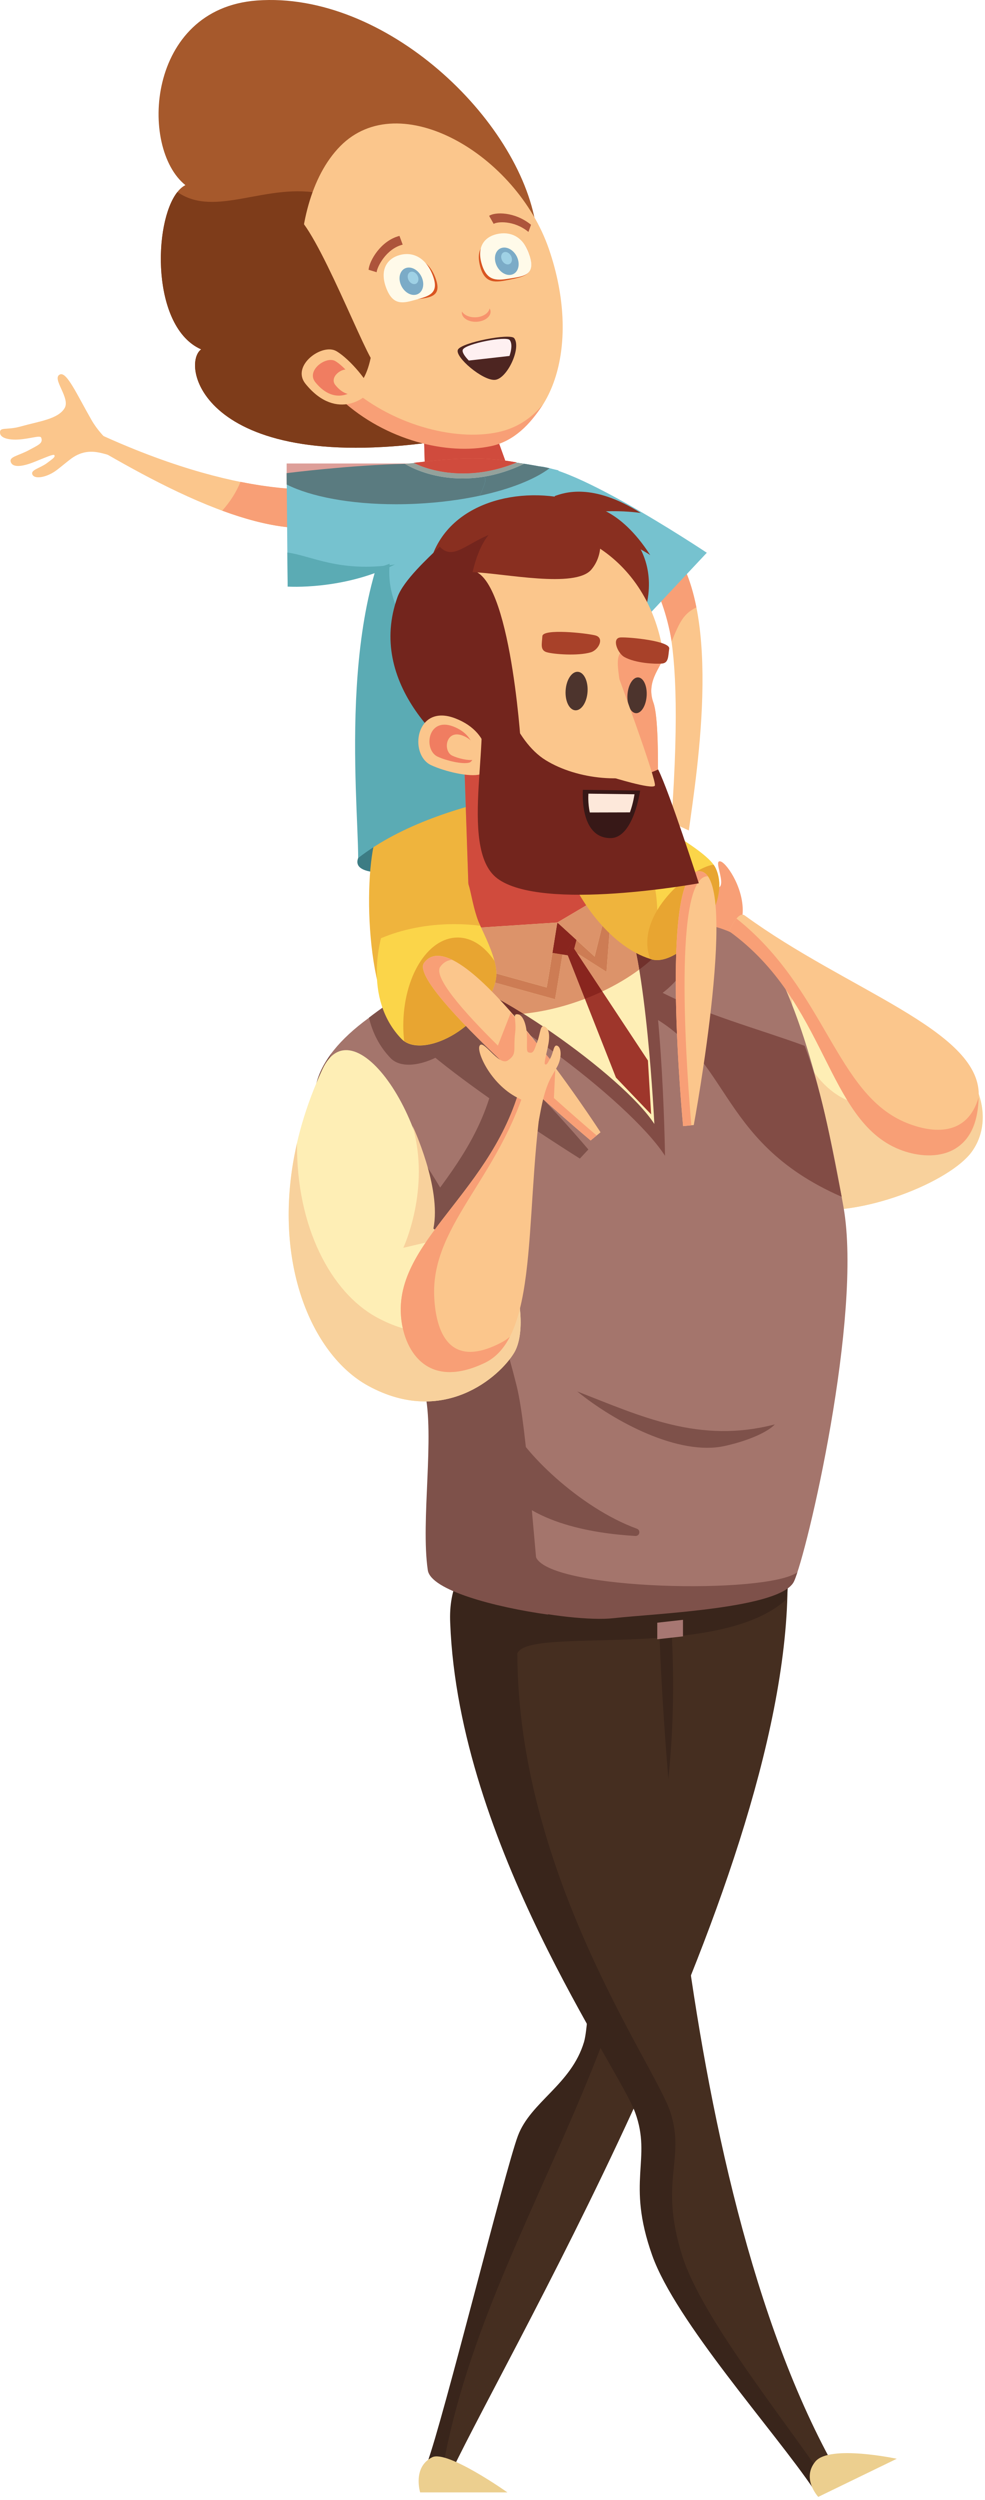 <svg width="134" height="340" viewBox="0 0 134 340" fill="none" xmlns="http://www.w3.org/2000/svg">
<path d="M58.62 118.284C54.297 118.736 47.7 119.418 48.724 116.688C49.748 113.958 54.412 111.003 54.412 111.003L58.62 118.284" fill="#3C7C84"/>
<path d="M57.822 64.367L57.594 56.404C57.594 56.404 64.988 53.107 65.33 53.56C65.67 54.015 69.31 64.252 69.31 64.252L57.822 64.367" fill="#F07D61"/>
<path d="M93.71 112.941C94.805 104.852 98.639 81.546 90.49 73.348L86.992 76.624C89.106 80.496 93.537 81.138 91.328 111.829L93.71 112.941" fill="#FBC68C"/>
<path d="M94.734 82.596C93.987 78.821 92.669 75.543 90.49 73.348L86.992 76.624C86.992 76.624 90.001 79.373 91.377 87.231C92.5 84.453 93.031 83.463 94.734 82.596Z" fill="#F89F76"/>
<path d="M9.65 58.962C16.772 62.953 36.09 75.401 46.71 70.826L44.946 66.374C44.946 66.374 33.294 68.564 11.528 58.111L9.65 58.962Z" fill="#FBC68C"/>
<path d="M44.947 66.375C44.947 66.375 40.74 67.139 32.717 65.527C32.156 66.917 31.317 68.232 30.23 69.448C36.225 71.656 42.239 72.753 46.711 70.827L44.947 66.375Z" fill="#F89F76"/>
<path d="M75.241 113.268C72.634 108.411 53.054 107.757 51.17 113.703C49.283 119.645 49.865 138.208 55.663 141.399C61.463 144.591 78.43 119.211 75.241 113.268" fill="#EFB43D"/>
<path d="M71.616 63.964C74.028 60.398 96.154 75.172 96.154 75.172L86.405 85.569C86.405 85.569 68.569 68.46 71.616 63.964Z" fill="#76C2CF"/>
<path d="M50.09 114.188C50.09 105.511 46.571 76.229 59.578 63.817C62.769 60.773 75.965 63.964 75.965 63.964L81.765 106.599C81.765 106.599 61.837 105.052 50.09 114.188" fill="#76C2CF"/>
<path d="M80.77 105.777C74.284 108.055 61.706 98.169 55.206 85.409C52.134 79.381 51.822 75.848 56.684 66.413C45.556 79.749 48.724 108.381 48.724 116.688C60.47 107.553 81.764 106.599 81.764 106.599L81.597 105.385C81.328 105.527 81.061 105.676 80.77 105.777" fill="#5BABB4"/>
<path d="M65.968 65.629C62.219 77.906 39.133 79.773 39.133 79.773L38.996 64.344C38.996 64.344 67.463 60.725 65.968 65.629Z" fill="#76C2CF"/>
<path d="M39.094 75.14L39.135 79.773C39.135 79.773 46.676 80.289 53.728 76.764C46.164 77.901 42.374 75.568 39.094 75.14" fill="#5BABB4"/>
<path d="M132.214 156.615C129.326 160.648 117.17 165.727 109.01 164.348C97.418 162.387 88.573 147.821 91.775 126.065C93.296 115.739 113.807 133.42 116.285 147.192C125.019 133.977 138.118 148.373 132.214 156.615Z" fill="#FEEEB5"/>
<path d="M128.244 142.847C126.384 147.323 122.8 150.356 118.68 150.356C112.649 150.356 107.759 143.863 107.759 135.853C107.759 134.548 107.901 133.291 108.145 132.087C101.348 124.241 92.74 119.516 91.775 126.065C88.573 147.821 97.418 162.387 109.01 164.348C117.17 165.727 129.326 160.648 132.214 156.615C135.547 151.963 132.821 145.347 128.244 142.847" fill="#F8D19C"/>
<path d="M80.603 215.063C80.603 215.063 82.195 272.239 80.457 278.04C78.717 283.839 73.154 286.024 71.415 290.667C69.674 295.304 60.377 328.765 58.057 335.148L60.666 337.757C67.049 323.257 106.705 257.258 107.139 215.932L80.603 215.063" fill="#452E20"/>
<path d="M91.291 220.625L80.603 215.062C80.603 215.062 81.183 271.905 79.446 277.706C77.705 283.505 72.191 285.828 70.453 290.465C68.711 295.108 60.377 328.765 58.057 335.148L59.999 337.088C65.887 300.345 94.705 273.348 91.291 220.625" fill="#39251B"/>
<path d="M57.158 338.952H69.034C69.034 338.952 60.838 333.151 58.79 334.175C56.089 335.522 57.158 338.952 57.158 338.952" fill="#ECCF8F"/>
<path d="M110.766 338.61C105.254 330.491 93.034 315.864 89.842 306.875C86.268 296.792 89.602 292.951 87.282 286.57C85.017 280.344 63.058 251.099 61.898 220.936C67.77 205.131 89.593 218.253 89.593 218.253C89.593 218.253 90.756 295.685 113.954 336.291L110.766 338.61Z" fill="#452E20"/>
<path d="M92.806 306.755C89.603 296.553 93.287 293.713 91.203 287.253C89.17 280.946 70.428 255.033 70.382 224.851C71.93 221.109 97.568 225.94 106.923 217.567C107.356 215.281 107.843 210.944 105.618 210.277C93.094 206.517 60.322 201.14 61.246 220.72C62.406 250.88 84.139 281.051 86.404 287.279C88.724 293.657 85.148 296.627 88.722 306.709C91.914 315.699 105.254 330.491 110.766 338.61L112.356 337.455C106.576 328.864 95.45 315.175 92.806 306.755Z" fill="#39251B"/>
<path d="M59.397 213.54C59.992 217.558 77.656 220 83.529 219.345C89.401 218.693 106.269 218.76 108.011 215.063C109.752 211.364 117.364 178.956 114.753 164.164C112.143 149.373 106.053 119.573 92.785 122.401C79.517 125.228 45.803 134.364 42.975 147.635C40.147 160.9 56.568 178.52 58.963 188.744C60.379 194.801 58.405 206.843 59.397 213.54" fill="#A4756C"/>
<path d="M86.373 137.1C99.738 142.737 96.838 155.023 114.501 162.756C113.312 156.971 112.057 148.96 109.464 142.227C103.289 139.947 95.556 137.92 89.336 134.601C88.318 134.057 86.373 137.1 86.373 137.1Z" fill="#824C45"/>
<path d="M85.704 136.293C89.352 137.856 97.324 129.235 94.551 123.823C93.203 121.191 81.96 115.143 78.525 114.644C68.027 113.12 76.571 132.379 85.704 136.293Z" fill="#824C45"/>
<path d="M57.924 133.79C65.159 134.402 85.589 149.613 90.468 157.181C90.468 157.181 90.126 130.637 86.729 124.089C73.117 125.84 57.924 133.79 57.924 133.79Z" fill="#824C45"/>
<path d="M72.951 211.84C69.924 205.782 61.743 192.582 60.328 186.525C57.933 176.301 41.511 158.682 44.34 145.417C44.497 144.676 44.765 143.951 45.107 143.236C44.047 144.647 43.299 146.113 42.975 147.635C40.147 160.901 56.568 178.52 58.963 188.744C60.379 194.801 58.405 206.844 59.397 213.54C59.992 217.558 77.559 220.72 83.432 220.067C89.304 219.413 106.269 218.76 108.011 215.062C108.136 214.798 108.293 214.369 108.472 213.828C104.219 216.848 75.169 216.276 72.951 211.84" fill="#7E514A"/>
<path d="M73.643 218.253C72.65 211.557 71.786 194.452 70.271 188.416C60.7 150.241 43.63 144.559 42.974 147.635C40.146 160.901 55.37 178.956 57.764 189.179C59.182 195.235 57.206 206.844 58.199 213.54C58.6 216.24 67.203 218.552 74.585 219.581C74.051 219.168 73.713 218.725 73.643 218.253" fill="#7E514A"/>
<path d="M52.486 177.325C51.282 166.875 65.466 160.36 67.632 144.628C67.632 144.628 70.673 144.495 70.512 145.615C68.148 162.059 71.853 180.035 64.145 183.692C56.341 187.396 52.996 181.745 52.486 177.325Z" fill="#7E514A"/>
<path d="M53.801 137.121C51.5 140.443 78.885 157.559 78.885 157.559L80.039 156.324C80.039 156.324 58.407 130.472 53.801 137.121Z" fill="#7E514A"/>
<path d="M65.931 136.041C66.285 134.639 65.758 132.855 64.989 131.011C58.905 132.151 52.994 136.225 50.191 138.397C50.674 140.419 51.607 142.316 53.139 143.901C55.833 146.683 64.259 142.661 65.931 136.041Z" fill="#7E514A"/>
<path d="M69.947 183.959C67.989 187.223 60.313 194.049 50.089 188.464C40.675 183.321 34.626 165.433 43.845 145.459C48.218 135.983 60.159 153.943 58.201 167.861C68.425 162.207 72.873 179.08 69.947 183.959Z" fill="#FEEEB5"/>
<path d="M60.667 168.331L54.865 169.696C54.865 169.696 58.619 161.735 56.116 153.089C56.116 153.089 60.097 161.507 58.96 167.08L60.667 168.331" fill="#F8D19C"/>
<path d="M51.226 179.136C45.031 175.752 40.295 166.845 40.406 155.459C36.8 171.173 42.284 184.201 50.088 188.464C60.312 194.049 67.988 187.223 69.947 183.959C70.995 182.213 71.092 178.931 70.323 175.695C67.567 179.128 60.439 184.169 51.226 179.136Z" fill="#F8D19C"/>
<path d="M59.869 132.697C66.169 133.229 84.766 146.262 89.016 152.854C89.016 152.854 87.912 129.951 84.954 124.249C73.1 125.775 59.869 132.697 59.869 132.697Z" fill="#FEEEB5"/>
<path d="M63.76 127.912L63.471 132.552L75.505 135.887C75.665 135.151 76.956 127.041 76.956 127.041L63.76 127.912" fill="#EFCB8E"/>
<path d="M81.482 123.629L76.25 128.179L82.505 132.16L83.074 124.767L81.482 123.629" fill="#EFCB8E"/>
<path d="M64.073 130.813L63.057 100.651L78.285 110.365L80.603 125.736C80.603 125.736 76.543 131.104 64.073 130.813" fill="#F07D61"/>
<path d="M74.769 125.956L76.869 125.193L78.646 126.971L77.847 130.015L74.225 129.435L74.769 125.956Z" fill="#9E362B"/>
<path d="M62.621 126.319L62.332 130.959L74.367 134.292C74.527 133.56 75.819 125.449 75.819 125.449L62.621 126.319Z" fill="#FEEEB5"/>
<path d="M80.604 122.621L75.82 125.449L80.894 130.088L82.344 124.305L80.604 122.621Z" fill="#FEEEB5"/>
<path d="M88.579 151.549L83.795 146.548L77.051 129.435L77.704 128.419L88.145 144.225L88.579 151.549" fill="#9E362B"/>
<path d="M87.365 84.316C94.404 64.852 58.541 60.6 58.06 79.693C57.801 90.027 67.013 104.649 74.967 104.956C82.919 105.255 83.807 94.161 87.365 84.316Z" fill="#892F20"/>
<path d="M68.486 108.936C66.308 104.367 51.99 91.639 56.142 80.04C59.884 69.581 73.155 67.475 78.886 70.483C97.635 80.328 68.486 108.936 68.486 108.936" fill="#892F20"/>
<path d="M76.597 72.279C71.068 70.843 67.62 72.1 65.192 73.357C62.715 74.64 61.301 75.924 59.825 74.341C58.26 75.868 54.889 78.923 54.067 81.221C49.915 92.817 60.303 102.392 67.405 106.161C67.405 106.161 83.053 94.627 84.951 82.761C82.027 82.845 79.961 73.151 76.597 72.279Z" fill="#73251D"/>
<path d="M67.711 137.973C66.895 137.938 66.101 137.857 65.338 137.728C65.473 137.43 65.593 137.126 65.699 136.817C66.355 137.177 67.027 137.564 67.711 137.973" fill="#8E4740"/>
<path d="M58.856 133.047C58.475 132.083 58.176 130.977 57.945 129.771C59.161 128.349 60.645 127.497 62.259 127.497L62.547 127.517L62.621 126.319L62.332 130.959L63.052 131.159C62.132 131.581 61.383 131.941 60.843 132.208C60.167 132.465 59.504 132.748 58.856 133.047" fill="#D26F28"/>
<path d="M88.519 130.596C88.044 127.814 87.456 125.493 86.728 124.089C86.154 124.164 85.579 124.248 85 124.342C84.984 124.312 84.968 124.28 84.953 124.249L84.959 124.26C86.562 123.844 88.067 123.476 89.457 123.15L90.353 128.746C89.801 129.388 89.186 130.005 88.519 130.596" fill="#70312C"/>
<path d="M62.621 126.319L63.917 126.233L63.362 109.757L63.917 126.233L62.621 126.319Z" fill="#D26F28"/>
<path d="M63.364 109.757L63.15 103.429L63.364 109.757Z" fill="#466D70"/>
<path d="M82.812 124.578L82.705 124.502L82.813 124.578H82.812V124.578ZM84.077 124.372C84.091 124.369 84.104 124.368 84.117 124.365C84.104 124.368 84.091 124.369 84.077 124.372ZM84.118 124.365C84.398 124.324 84.676 124.285 84.954 124.249C84.676 124.285 84.398 124.324 84.118 124.365ZM80.172 122.876V122.874L80.604 122.621L80.172 122.876Z" fill="#70312C"/>
<path d="M68.659 137.993C68.341 137.993 68.025 137.986 67.711 137.973C67.027 137.564 66.355 137.177 65.699 136.817C65.786 136.563 65.863 136.304 65.93 136.041C66.018 135.689 66.051 135.312 66.039 134.917C67.655 135.735 69.409 136.738 71.207 137.861C70.343 137.948 69.491 137.993 68.659 137.993V137.993ZM86.96 131.856C86.428 128.656 85.779 125.902 85.001 124.342C85.579 124.248 86.155 124.164 86.728 124.089C87.457 125.493 88.044 127.814 88.519 130.596C88.027 131.03 87.507 131.45 86.96 131.856Z" fill="#70312C"/>
<path d="M65.337 137.728C64.01 137.503 62.779 137.131 61.688 136.596C60.444 135.987 59.523 134.733 58.855 133.047C59.504 132.748 60.166 132.465 60.842 132.208C60.213 132.517 59.867 132.697 59.867 132.697C61.355 132.823 63.53 133.647 66.038 134.917C66.05 135.312 66.017 135.689 65.929 136.041C65.862 136.304 65.785 136.563 65.698 136.817C65.591 137.127 65.472 137.431 65.337 137.728" fill="#6D322F"/>
<path d="M71.208 137.861C69.409 136.739 67.656 135.735 66.04 134.917C63.532 133.647 61.357 132.823 59.869 132.697C59.869 132.697 60.215 132.517 60.844 132.208C61.384 131.941 62.133 131.581 63.053 131.159L63.549 131.296L63.471 132.552L75.505 135.887C75.603 135.436 76.124 132.225 76.514 129.801L77.243 129.919L79.575 135.836C76.84 136.88 73.964 137.584 71.208 137.861V137.861ZM81.94 134.829L78.487 129.603L82.505 132.16L83.075 124.767L82.812 124.579H82.813L82.814 124.58C83.236 124.504 83.657 124.435 84.077 124.372C84.091 124.369 84.104 124.368 84.117 124.365H84.118C84.398 124.324 84.676 124.285 84.954 124.249C84.969 124.28 84.985 124.312 85.001 124.343C85.78 125.903 86.429 128.656 86.961 131.856C85.451 132.977 83.746 133.977 81.94 134.829" fill="#DC936A"/>
<path d="M75.505 135.887L63.471 132.552L63.549 131.296L74.368 134.292C74.448 133.925 74.812 131.707 75.156 129.584L76.515 129.801C76.124 132.225 75.603 135.436 75.505 135.887" fill="#CD7C54"/>
<path d="M82.505 132.16L78.486 129.603L78.107 129.028L78.421 127.828L80.893 130.088L82.343 124.305L82.109 124.079L82.705 124.503L82.811 124.579L83.074 124.767L82.505 132.16" fill="#CD7C54"/>
<path d="M63.918 126.233L63.364 109.757L63.15 103.429C64.126 104.166 65.102 104.822 66.044 105.388C67.169 106.836 68.058 108.042 68.485 108.936C68.485 108.936 69.633 107.809 71.326 105.926L78.285 110.365L80.172 122.876V122.874V122.876L75.82 125.449L75.917 125.538L75.798 125.582C75.812 125.496 75.82 125.449 75.82 125.449L63.918 126.233Z" fill="#D04B3D"/>
<path d="M77.243 129.919L76.515 129.801L75.156 129.584C75.446 127.791 75.722 126.065 75.799 125.583L75.918 125.539L78.422 127.828L78.108 129.028L77.706 128.419L77.052 129.435L77.243 129.919Z" fill="#89251E"/>
<path d="M74.367 134.292L63.548 131.296L63.052 131.159L62.332 130.959L62.621 126.319L63.917 126.233L75.819 125.449C75.819 125.449 75.811 125.496 75.797 125.583C75.72 126.065 75.444 127.791 75.155 129.584C74.811 131.707 74.447 133.925 74.367 134.292" fill="#DC936A"/>
<path d="M80.894 130.088L78.422 127.828L75.918 125.539L75.82 125.449L80.172 122.876L80.604 122.621L82.107 124.076L82.11 124.079L82.344 124.305L80.894 130.088" fill="#DC936A"/>
<path d="M79.573 135.836L77.242 129.919L77.051 129.435L77.704 128.419L78.107 129.028L78.485 129.603L81.939 134.829C81.167 135.192 80.376 135.528 79.573 135.836" fill="#89251E"/>
<path d="M68.484 108.936C68.058 108.043 67.168 106.836 66.043 105.388C66.507 105.668 66.963 105.925 67.406 106.161C67.406 106.161 68.143 105.617 69.318 104.645L71.326 105.927C69.632 107.809 68.484 108.936 68.484 108.936Z" fill="#762119"/>
<path d="M67.406 106.161C66.963 105.925 66.507 105.668 66.043 105.388C65.102 104.823 64.126 104.167 63.15 103.429L63.057 100.651L69.318 104.645C68.143 105.617 67.406 106.161 67.406 106.161" fill="#621C17"/>
<path d="M88.435 130.379C92.081 131.941 100.055 123.319 97.28 117.907C95.932 115.276 84.691 109.227 81.256 108.729C70.757 107.203 79.3 126.461 88.435 130.379" fill="#FBD549"/>
<path d="M83.6 109.435C82.361 108.933 81.301 108.581 80.604 108.48C70.316 106.988 78.581 127.923 88.932 130.539C91.856 112.224 80.988 113.283 83.6 109.435" fill="#EFB43D"/>
<path d="M103.33 128.515C102.505 128.459 99.574 126.517 96.859 125.924C96.413 125.828 95.729 125.729 95.059 125.612C93.89 125.405 92.698 124.612 92.777 124.055C92.849 123.583 93.717 124.201 94.559 124.359C95.311 124.497 95.567 124.569 95.589 124.351C95.606 124.196 94.654 123.804 93.614 123.331C92.299 122.735 91.483 122.084 91.575 121.491C91.663 120.911 92.481 121.577 93.711 121.975C94.807 122.325 95.277 122.56 95.418 121.975C95.493 121.695 94.762 121.364 93.711 120.569C92.497 119.653 91.846 118.709 92.038 118.24C92.315 117.551 92.719 118.493 94.229 119.333C96.207 120.437 96.35 121.127 97.671 120.755C98.957 120.387 96.901 116.78 98.053 117.159C98.973 117.464 101.462 121.229 100.983 124.679C100.623 127.195 104.222 128.576 103.33 128.515" fill="#F89F76"/>
<path d="M97.279 117.907L97.065 117.592C94.066 117.965 86.259 124.311 88.434 130.379C92.081 131.941 100.054 123.319 97.279 117.907" fill="#E8A531"/>
<path d="M94.961 118.485C89.658 119.053 92.93 153.145 92.93 153.145L94.381 153C94.381 153 100.914 117.85 94.961 118.485Z" fill="#FBC68C"/>
<path d="M96.154 119.168L96.311 119.181C95.957 118.68 95.513 118.426 94.961 118.485C89.658 119.053 92.93 153.145 92.93 153.145L94.053 153.03C93.602 147.92 91.333 119.685 96.154 119.168Z" fill="#F89F76"/>
<path d="M89.085 118.472C77.2 120.864 69.837 115.193 68.608 110.52C67.567 106.568 68.009 93.983 64.909 90.186C61.813 86.388 63.985 75.305 69.333 72.577C74.684 69.856 88.031 74.129 90.251 88.995C90.451 90.341 87.724 92.348 88.893 95.564C90.168 99.065 89.085 118.472 89.085 118.472" fill="#FBC68C"/>
<path d="M90.249 88.995L90.184 88.673C89.782 88.573 89.368 88.491 88.945 88.416C81.846 87.1 84.496 90.171 84.689 96.66C84.88 103.1 86.132 108.352 89.465 108.325C89.578 103.036 89.532 97.317 88.892 95.564C87.722 92.348 90.449 90.341 90.249 88.995" fill="#F89F76"/>
<path d="M58.631 104.049C55.58 102.608 56.519 95.627 61.911 97.683C67.304 99.735 66.756 104.881 65.316 105.305C63.887 105.724 60.472 104.913 58.631 104.049Z" fill="#FBC68C"/>
<path d="M59.531 102.899C57.564 101.969 58.165 97.467 61.648 98.792C65.129 100.117 64.775 103.436 63.851 103.708C62.927 103.977 60.721 103.451 59.531 102.899Z" fill="#F07D61"/>
<path d="M61.532 102.77C60.218 102.152 60.622 99.154 62.941 100.037C65.258 100.92 65.025 103.126 64.408 103.31C63.792 103.489 62.32 103.14 61.532 102.77Z" fill="#FBC68C"/>
<path d="M64.765 93.692C67.419 98.615 62.092 115.289 67.659 119.466C73.751 124.033 95.067 120.12 95.067 120.12C95.067 120.12 91.042 107.612 89.533 104.641C85.31 106.69 78.554 106.041 74.241 103.385C69.926 100.73 67.81 93.618 67.697 91.008C67.158 78.696 62.494 80.154 62.494 80.154C62.494 80.154 60.981 86.665 64.765 93.692Z" fill="#73251D"/>
<path d="M66.772 103.445L70.859 101.197C70.859 101.197 69.298 76.243 63.465 77.615C57.631 78.992 62.826 97.623 62.826 97.623C62.826 97.623 66.51 98.788 66.772 103.445Z" fill="#73251D"/>
<path d="M84.926 89.345C84.015 88.829 83.157 86.746 84.439 86.688C85.727 86.632 91.193 87.178 91.041 88.213C90.89 89.248 90.973 90.154 90.065 90.24C89.151 90.325 86.445 90.2 84.926 89.345Z" fill="#A84129"/>
<path d="M80.37 88.712C81.423 88.403 82.293 86.736 80.971 86.408C79.645 86.08 73.844 85.468 73.785 86.512C73.724 87.559 73.447 88.424 74.377 88.699C75.308 88.973 78.608 89.233 80.37 88.712" fill="#A84129"/>
<path d="M79.3 107.41L87.083 107.514C87.083 107.514 86.195 113.988 83.043 113.977C78.752 113.958 79.3 107.41 79.3 107.41" fill="#371817"/>
<path d="M85.695 110.477C86.15 109.221 86.317 108.016 86.317 108.016L80.049 107.933C80.049 107.933 79.946 109.202 80.241 110.493L85.695 110.477" fill="#FDE8DA"/>
<path d="M87.971 94.639C88.06 93.295 87.549 92.173 86.828 92.124C86.109 92.079 85.451 93.129 85.361 94.473C85.273 95.815 85.784 96.94 86.507 96.988C87.227 97.036 87.881 95.985 87.971 94.639Z" fill="#4D342D"/>
<path d="M79.931 94.076C80.027 92.628 79.433 91.412 78.611 91.361C77.788 91.309 77.041 92.44 76.948 93.884C76.851 95.332 77.439 96.543 78.264 96.599C79.087 96.649 79.836 95.524 79.931 94.076Z" fill="#4D342D"/>
<path d="M83.105 105.655C83.105 105.655 88.744 107.421 89.086 106.848C89.429 106.279 83.625 90.632 83.625 90.632C83.625 90.632 82.048 103.631 83.105 105.655Z" fill="#FBC68C"/>
<path d="M78.81 68.517C80.152 68.632 84.24 68.956 88.457 75.487C88.457 75.487 82.846 71.748 77.705 71.84L78.81 68.517Z" fill="#892F20"/>
<path d="M75.465 67.461C76.73 67.012 80.577 65.596 87.174 69.763C87.174 69.763 80.498 68.715 75.871 70.936L75.465 67.461Z" fill="#892F20"/>
<path d="M64.289 77.811C68.568 77.956 78.282 80.061 80.456 77.449C82.632 74.841 81.256 71.432 81.256 71.432C70.154 68.325 66.033 70.344 64.289 77.811" fill="#892F20"/>
<path d="M54.617 141.285C57.309 144.067 65.736 140.045 67.408 133.423C68.218 130.219 64.42 124.999 63.638 121.679C60.137 106.817 44.497 130.813 54.617 141.285Z" fill="#FBD549"/>
<path d="M61.803 125.676C63.013 125.676 64.194 125.753 65.335 125.897C64.614 124.364 64.25 122.341 63.965 121.124C61.686 111.456 52.931 118.396 51.83 127.594C54.669 126.388 58.101 125.676 61.803 125.676" fill="#EFB43D"/>
<path d="M67.407 133.423C67.611 132.619 67.522 131.681 67.263 130.681C65.947 128.709 64.193 127.497 62.259 127.497C58.173 127.497 54.863 132.868 54.863 139.496C54.863 140.205 54.909 140.893 54.981 141.568C57.986 143.721 65.803 139.779 67.407 133.423Z" fill="#E8A531"/>
<path d="M57.682 130.952C55.369 134.151 80.352 155.1 80.352 155.1L81.697 153.985C81.697 153.985 62.486 124.311 57.682 130.952" fill="#FBC68C"/>
<path d="M67.434 142.964L69.482 137.735L75.566 144.9L75.34 149.619L67.434 142.964Z" fill="#F89F76"/>
<path d="M59.901 131.463C60.324 130.88 60.862 130.592 61.484 130.525C59.883 129.752 58.547 129.757 57.682 130.952C55.369 134.151 80.352 155.1 80.352 155.1L81.171 154.423C75.953 149.956 57.919 134.204 59.901 131.463" fill="#F89F76"/>
<path d="M122.944 155.705C112.94 151.706 112.023 134.633 99.188 126.637C99.188 126.637 100.37 123.809 101.319 124.502C115.23 134.66 133.137 140.05 133.149 148.832C133.158 157.726 127.172 157.393 122.944 155.705Z" fill="#FBC68C"/>
<path d="M54.539 178.832C53.85 168.08 68.423 161.339 71.382 145.143C71.382 145.143 74.445 144.996 74.227 146.151C71.034 163.076 73.861 181.565 65.934 185.349C57.91 189.181 54.831 183.377 54.539 178.832" fill="#FBC68C"/>
<path d="M68.319 182.513C61.014 186.413 59.298 180.947 59.073 176.405C58.569 166.195 68.797 159.701 72.231 145.153C71.759 145.129 71.382 145.143 71.382 145.143C68.423 161.339 53.85 168.08 54.539 178.832C54.831 183.377 57.91 189.181 65.934 185.349C67.418 184.644 68.525 183.42 69.365 181.789C69.039 182.067 68.695 182.313 68.319 182.513" fill="#F89F76"/>
<path d="M111.315 339.562L121.998 334.377C121.998 334.377 112.857 332.425 110.927 334.749C108.998 337.074 111.315 339.562 111.315 339.562Z" fill="#ECCF8F"/>
<path d="M92.913 220.285L89.416 220.677V222.929L92.913 222.537V220.285Z" fill="#A77772"/>
<path d="M123.37 152.72C113.682 148.848 112.353 134.588 100.194 124.916C99.632 125.58 99.188 126.637 99.188 126.637C112.537 136.268 112.361 152.325 122.365 156.321C126.524 157.981 132.93 157.716 133.13 149.243C131.568 154.559 126.925 154.14 123.37 152.72" fill="#F89F76"/>
<path d="M69.367 193.412C70.935 197.263 78.819 205.045 86.645 207.896C86.883 207.982 87.022 208.231 86.969 208.477C86.919 208.725 86.694 208.899 86.442 208.882C80.595 208.544 71.059 207.028 67.831 200.919C65.784 195.629 69.367 193.412 69.367 193.412Z" fill="#7E514A"/>
<path d="M78.523 189.224C83.623 193.372 92.351 198.021 98.591 196.645C102.121 195.864 104.586 194.624 105.407 193.708C95.138 196.383 87.233 192.619 78.523 189.224" fill="#7E514A"/>
<path d="M15.752 61.813C15.052 62.532 12.637 60.256 9.742 62.331C9.253 62.687 8.533 63.297 7.794 63.871C6.482 64.901 4.702 65.263 4.398 64.516C4.15 63.888 5.458 63.677 6.402 62.967C7.232 62.344 7.534 62.155 7.398 61.896C7.302 61.709 6.109 62.244 4.756 62.786C3.021 63.492 1.744 63.616 1.468 62.845C1.2 62.107 2.462 62.008 3.957 61.203C5.261 60.493 5.866 60.283 5.614 59.541C5.501 59.187 4.589 59.536 3.064 59.723C1.293 59.939 0.085 59.584 0.009 58.928C-0.103 57.987 0.834 58.553 2.81 57.999C5.356 57.281 7.884 57.004 8.786 55.508C9.62 54.115 6.98 51.48 8.145 50.928C9.068 50.499 10.414 53.56 12.438 57.097C14.061 59.944 16.498 61.05 15.752 61.813" fill="#FBC68C"/>
<path d="M72.882 153.78C73.405 153.064 73.523 149.413 74.831 146.783C75.051 146.349 75.435 145.721 75.787 145.092C76.399 143.991 76.439 142.504 75.827 142.221C75.307 141.98 75.314 143.092 74.882 143.889C74.495 144.601 74.382 144.86 74.15 144.74C73.984 144.657 74.259 143.621 74.513 142.46C74.84 140.995 74.764 139.909 74.103 139.613C73.463 139.323 73.555 140.424 73.088 141.692C72.669 142.823 72.575 143.359 71.889 143.112C71.563 143 71.739 142.183 71.681 140.813C71.618 139.227 71.125 138.096 70.523 137.96C69.639 137.76 70.301 138.683 70.081 140.465C69.794 142.801 70.389 143.353 69.082 144.217C67.816 145.052 65.645 141.088 65.216 142.283C64.88 143.239 66.897 147.665 70.689 149.427C73.461 150.707 72.319 154.561 72.882 153.78" fill="#FBC68C"/>
<path d="M71.312 63.073C65.501 62.261 61.122 62.49 55.074 63.084C57.882 64.743 64.026 66.579 71.312 63.073Z" fill="#BEEAF3"/>
<path d="M70.307 62.888C65.375 61.992 61.419 62.356 56.287 62.944C58.682 64.173 64.095 65.484 70.307 62.888Z" fill="#F07D61"/>
<path d="M38.996 65.897H55.612V63.032H38.996V65.897Z" fill="#DD9F99"/>
<path d="M74.745 63.695C74.365 63.615 73.908 63.523 73.394 63.425C73.794 63.459 74.261 63.557 74.758 63.684C74.753 63.688 74.749 63.691 74.745 63.695Z" fill="#5A7B80"/>
<path d="M65.256 67.416C65.54 66.847 65.778 66.252 65.969 65.629C66.061 65.328 66.04 65.058 65.918 64.819C67.615 64.531 69.424 63.981 71.312 63.073C70.937 63.021 70.569 62.973 70.207 62.929C70.221 62.924 70.236 62.917 70.251 62.911C71.416 63.072 72.485 63.255 73.391 63.425C73.392 63.425 73.393 63.425 73.396 63.425C73.909 63.523 74.367 63.615 74.746 63.695C72.685 65.225 69.347 66.539 65.256 67.416" fill="#5A7B80"/>
<path d="M53.873 68.576C47.668 68.576 42.295 67.551 39.011 65.897L38.996 64.344C38.996 64.344 47.593 63.252 55.089 63.081C55.095 63.081 55.101 63.08 55.108 63.08C55.112 63.08 55.117 63.08 55.123 63.08C55.107 63.081 55.089 63.083 55.073 63.084C56.705 64.048 59.465 65.072 62.921 65.072C63.871 65.073 64.872 64.996 65.917 64.819C66.039 65.059 66.06 65.328 65.968 65.629C65.777 66.252 65.539 66.847 65.255 67.416C62.653 67.975 59.747 68.357 56.672 68.507C55.724 68.553 54.789 68.576 53.873 68.576" fill="#5A7B80"/>
<path d="M56.287 62.944C56.402 62.931 56.515 62.917 56.629 62.905C56.515 62.917 56.4 62.931 56.287 62.944ZM57.776 62.777L57.594 56.404L57.776 62.777ZM68.735 62.64C68.734 62.64 68.734 62.64 68.734 62.64C68.269 61.343 67.591 59.461 66.96 57.746C67.591 59.461 68.27 61.341 68.735 62.64V62.64ZM57.594 56.403H57.595H57.594ZM57.595 56.403C57.595 56.403 57.596 56.403 57.598 56.401C57.596 56.403 57.595 56.403 57.595 56.403ZM57.598 56.401C57.599 56.401 57.599 56.401 57.6 56.401C57.599 56.401 57.599 56.401 57.598 56.401ZM57.6 56.4C57.757 56.331 60.65 55.044 62.852 54.215C60.648 55.045 57.757 56.331 57.6 56.4Z" fill="#DD9F99"/>
<path d="M57.776 62.777L57.594 56.404C57.594 56.404 57.594 56.404 57.594 56.403H57.595C57.595 56.403 57.596 56.403 57.598 56.401C57.599 56.401 57.599 56.401 57.6 56.401C57.6 56.4 57.6 56.4 57.6 56.4C57.756 56.331 60.648 55.045 62.852 54.215C63.208 54.08 63.547 53.959 63.852 53.855C64.435 53.913 65.003 53.98 65.559 54.059C65.859 54.781 66.391 56.194 66.96 57.746C67.591 59.461 68.268 61.343 68.734 62.64C67.196 62.433 65.738 62.348 64.284 62.348C62.178 62.348 60.084 62.527 57.776 62.777" fill="#D04B3D"/>
<path d="M62.922 65.072C59.466 65.072 56.706 64.048 55.074 63.084C55.09 63.083 55.108 63.081 55.123 63.08C55.288 63.064 55.452 63.048 55.613 63.032C55.854 63.009 56.093 62.989 56.333 62.968C57.719 63.668 60.081 64.386 63.006 64.386C65.156 64.386 67.61 63.998 70.206 62.929C70.569 62.973 70.937 63.021 71.312 63.073C69.424 63.981 67.614 64.531 65.918 64.819C64.873 64.996 63.871 65.073 62.922 65.072" fill="#94A19B"/>
<path d="M63.006 64.386C60.081 64.386 57.719 63.668 56.333 62.968C56.334 62.968 56.334 62.967 56.335 62.967L56.287 62.944C56.4 62.931 56.515 62.917 56.629 62.905C57.018 62.861 57.398 62.82 57.776 62.779V62.777C60.084 62.526 62.178 62.348 64.284 62.348C65.738 62.348 67.197 62.433 68.734 62.64C68.734 62.64 68.734 62.64 68.735 62.64C68.735 62.641 68.735 62.642 68.737 62.644C69.251 62.715 69.771 62.791 70.307 62.888L70.248 62.91H70.25C70.235 62.917 70.221 62.924 70.206 62.929C67.61 63.998 65.155 64.386 63.006 64.386" fill="#D04B3D"/>
<path d="M34.937 0.069C19.954 1.189 18.911 20.131 25.221 25.177C20.929 27.324 19.921 44.232 27.363 47.511C24.462 49.656 27.742 64.921 60.55 59.877L72.914 30.73C70.643 16.22 52.427 -1.238 34.937 0.069" fill="#A6592C"/>
<path d="M43.945 26.375C36.366 24.672 29.338 29.744 24.131 26.113C20.815 30.299 20.599 44.529 27.362 47.511C24.461 49.656 27.741 64.921 60.549 59.877L71.79 33.374C64.401 36.217 54.59 28.765 43.945 26.375Z" fill="#7E3C1A"/>
<path d="M66.605 60.253C75.397 58.385 79.097 46.753 74.68 33.885C70.264 21.012 54.365 11.677 46.289 19.877C38.215 28.08 39.856 48.141 45.912 53.692C51.969 59.243 60.675 61.516 66.605 60.253" fill="#FBC68C"/>
<path d="M67.744 58.773C61.813 60.037 53.108 57.763 47.049 52.213C44.12 49.528 41.653 43.423 40.797 36.907C40.801 43.955 43.262 51.46 46.421 54.356C52.478 59.907 60.877 61.933 66.81 60.669C69.91 60.008 72.157 57.701 73.858 54.991C72.293 56.901 70.254 58.24 67.744 58.773" fill="#F89F76"/>
<path d="M39.052 29.445C40.937 26.041 48.039 44.345 50.428 48.67C49.86 51.4 48.835 52.308 48.835 52.308C48.835 52.308 40.189 49.808 40.417 51.625C40.645 53.448 35.525 35.817 39.052 29.445" fill="#7E3C1A"/>
<path d="M41.558 52.193C39.562 49.729 43.831 46.62 45.765 47.757C47.7 48.897 50.316 52.196 50.316 52.992C50.316 53.789 45.881 57.539 41.558 52.193" fill="#FBC68C"/>
<path d="M42.898 51.981C41.607 50.384 44.37 48.373 45.621 49.109C46.871 49.845 48.563 51.981 48.563 52.496C48.563 53.011 45.695 55.439 42.898 51.981" fill="#F07D61"/>
<path d="M45.626 52.369C44.721 51.251 46.657 49.841 47.533 50.357C48.41 50.874 49.597 52.369 49.597 52.73C49.597 53.092 47.585 54.793 45.626 52.369Z" fill="#FBC68C"/>
<path d="M72.053 34.751C71.315 32.255 69.859 32.14 68.072 32.429C66.244 32.723 64.66 33.404 65.269 36.025C65.909 38.771 67.5 38.405 69.431 38.012C71.316 37.624 72.828 37.357 72.053 34.751Z" fill="#D95521"/>
<path d="M52.474 38.683C51.746 36.335 53.101 35.412 54.854 35.129C56.649 34.841 58.314 35.356 59.232 37.777C60.193 40.317 58.572 40.475 56.632 40.704C54.736 40.925 53.238 41.144 52.474 38.683Z" fill="#D95521"/>
<path d="M72.087 34.852C71.341 32.345 69.685 31.491 67.879 31.779C66.068 32.071 64.788 33.397 65.532 35.9C66.275 38.405 67.732 38.136 69.539 37.845C71.348 37.553 72.828 37.355 72.087 34.852" fill="#FFFAE9"/>
<path d="M58.867 37.441C57.92 34.977 56.105 34.201 54.362 34.687C52.621 35.175 51.609 36.734 52.552 39.194C53.497 41.656 54.897 41.229 56.641 40.741C58.383 40.256 59.808 39.901 58.867 37.441Z" fill="#FFFAE9"/>
<path d="M71.888 31.539C69.888 29.901 67.582 30.147 67.161 30.448L66.541 29.355C67.31 28.816 70.018 28.755 72.241 30.569L71.888 31.539" fill="#AD543B"/>
<path d="M54.781 33.268C52.499 33.845 51.287 36.343 51.239 37.021L50.141 36.688C50.239 35.465 51.806 32.723 54.346 32.081L54.781 33.268" fill="#AD543B"/>
<path d="M70.464 35.284C70.162 34.263 69.236 33.549 68.396 33.681C67.56 33.815 67.126 34.753 67.428 35.772C67.731 36.792 68.656 37.512 69.494 37.375C70.332 37.243 70.764 36.305 70.464 35.284" fill="#7BABC7"/>
<path d="M69.603 35.001C69.467 34.54 69.044 34.215 68.664 34.273C68.284 34.336 68.084 34.761 68.224 35.222C68.362 35.689 68.783 36.013 69.162 35.953C69.543 35.892 69.743 35.468 69.603 35.001Z" fill="#9FD1E5"/>
<path d="M57.483 38.004C57.182 36.983 56.257 36.265 55.418 36.399C54.581 36.537 54.146 37.469 54.447 38.488C54.752 39.511 55.675 40.229 56.514 40.093C57.352 39.96 57.786 39.021 57.483 38.004Z" fill="#7BABC7"/>
<path d="M56.882 37.678C56.742 37.217 56.324 36.889 55.944 36.953C55.564 37.012 55.369 37.436 55.504 37.901C55.641 38.365 56.062 38.691 56.444 38.629C56.821 38.568 57.02 38.141 56.882 37.678Z" fill="#9FD1E5"/>
<path d="M69.949 45.988C69.409 45.291 62.765 46.573 62.293 47.556C61.825 48.525 65.678 51.804 67.336 51.658C68.994 51.524 70.961 47.293 69.949 45.988Z" fill="#4D2521"/>
<path d="M69.34 46.244C68.89 45.668 63.36 46.734 62.967 47.545C62.816 47.85 63.19 48.432 63.778 49.032L69.31 48.408C69.608 47.548 69.687 46.691 69.34 46.244" fill="#FEF0F1"/>
<path d="M65.045 43.12C64.097 43.265 63.18 42.936 62.846 42.361C62.824 42.493 62.821 42.625 62.861 42.758C63.069 43.46 64.099 43.896 65.161 43.725C66.217 43.557 66.909 42.846 66.701 42.142L66.603 41.936C66.51 42.488 65.903 42.977 65.045 43.12" fill="#F7936D"/>
</svg>
